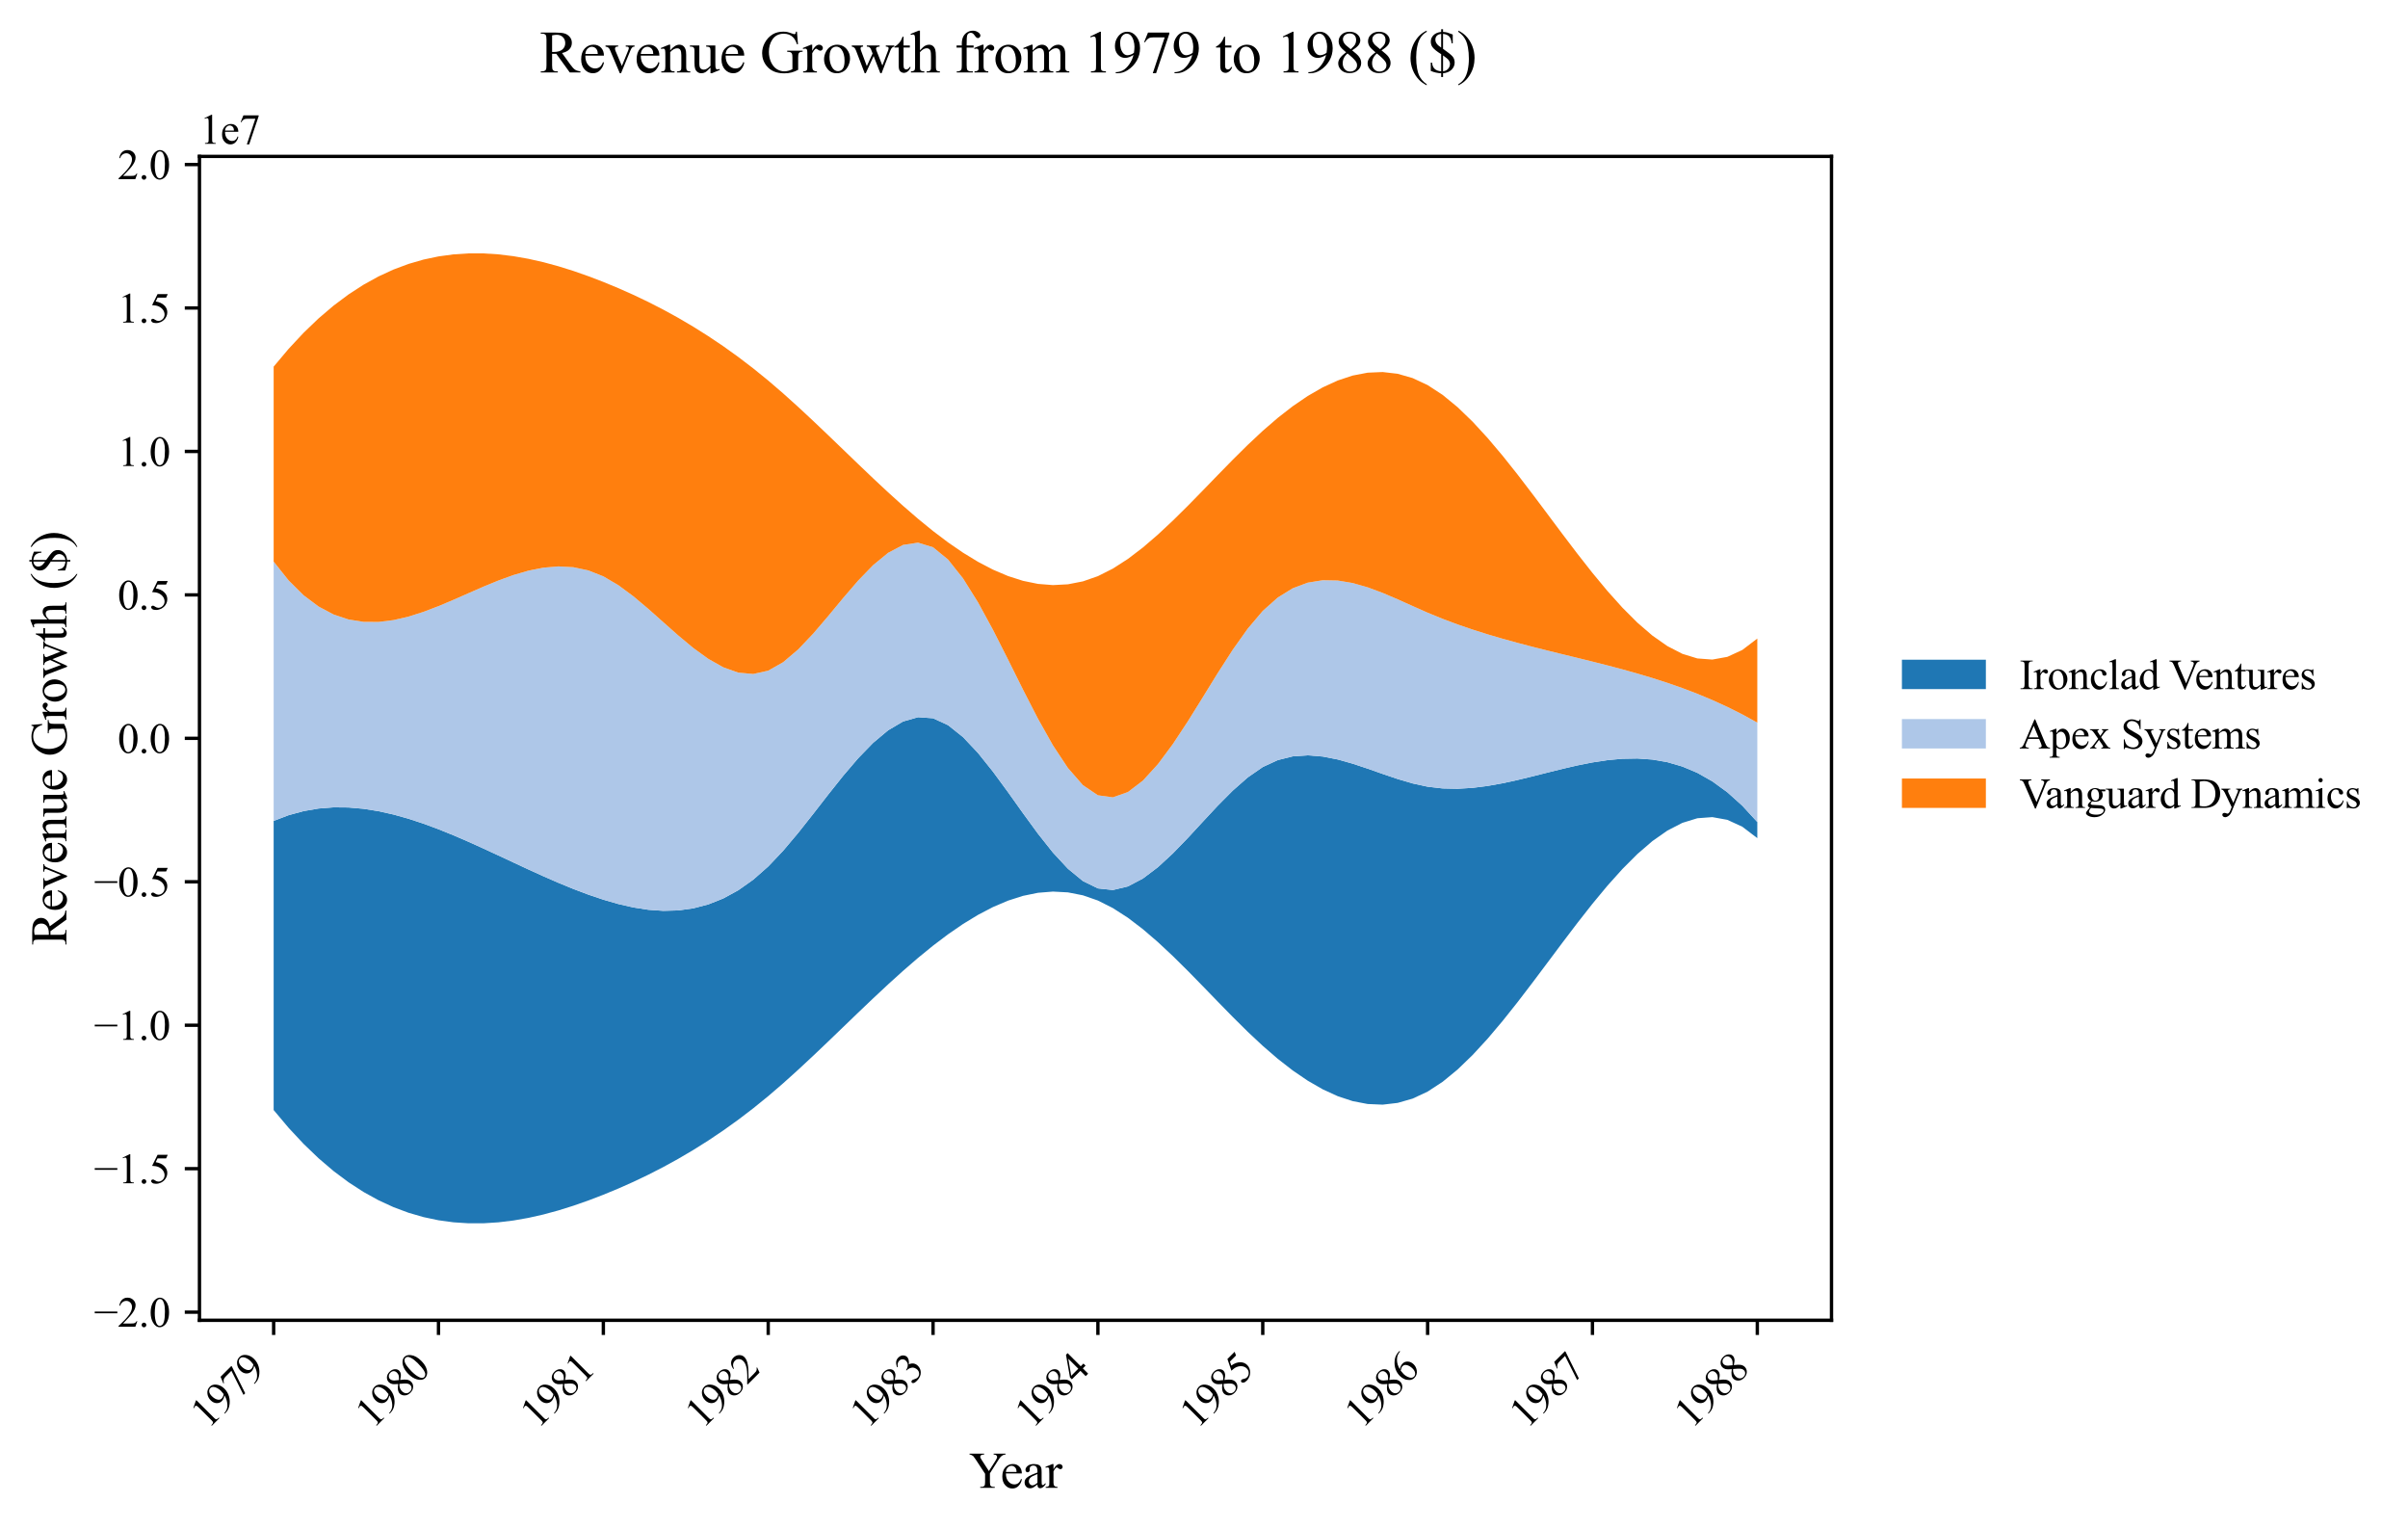 <?xml version="1.0" encoding="utf-8" standalone="no"?>
<!DOCTYPE svg PUBLIC "-//W3C//DTD SVG 1.1//EN"
  "http://www.w3.org/Graphics/SVG/1.1/DTD/svg11.dtd">
<svg xmlns:xlink="http://www.w3.org/1999/xlink" width="573.661pt" height="364.113pt" viewBox="0 0 573.661 364.113" xmlns="http://www.w3.org/2000/svg" version="1.1">
 <defs>
  <style type="text/css">*{stroke-linejoin: round; stroke-linecap: butt}</style>
 </defs>
 <g id="figure_1">
  <g id="patch_1">
   <path d="M 0 364.113 
L 573.661 364.113 
L 573.661 0 
L 0 0 
z
" style="fill: #ffffff"/>
  </g>
  <g id="axes_1">
   <g id="patch_2">
    <path d="M 47.52 314.449 
L 436.32 314.449 
L 436.32 37.249 
L 47.52 37.249 
z
" style="fill: #ffffff"/>
   </g>
   <g id="PolyCollection_1">
    <path d="M 65.192 195.513 
L 65.192 264.378 
L 68.763 268.621 
L 72.333 272.447 
L 75.903 275.873 
L 79.473 278.913 
L 83.044 281.582 
L 86.614 283.894 
L 90.184 285.865 
L 93.754 287.509 
L 97.325 288.841 
L 100.895 289.876 
L 104.465 290.63 
L 108.035 291.116 
L 111.606 291.349 
L 115.176 291.346 
L 118.746 291.119 
L 122.316 290.685 
L 125.887 290.058 
L 129.457 289.253 
L 133.027 288.284 
L 136.597 287.167 
L 140.168 285.917 
L 143.738 284.548 
L 147.308 283.072 
L 150.878 281.485 
L 154.449 279.78 
L 158.019 277.951 
L 161.589 275.989 
L 165.159 273.89 
L 168.73 271.644 
L 172.3 269.246 
L 175.87 266.689 
L 179.44 263.965 
L 183.011 261.068 
L 186.581 257.997 
L 190.151 254.781 
L 193.721 251.457 
L 197.292 248.059 
L 200.862 244.624 
L 204.432 241.186 
L 208.002 237.783 
L 211.573 234.449 
L 215.143 231.22 
L 218.713 228.132 
L 222.283 225.221 
L 225.854 222.521 
L 229.424 220.067 
L 232.994 217.892 
L 236.564 216.028 
L 240.135 214.508 
L 243.705 213.366 
L 247.275 212.635 
L 250.845 212.347 
L 254.416 212.537 
L 257.986 213.236 
L 261.556 214.478 
L 265.126 216.277 
L 268.697 218.576 
L 272.267 221.298 
L 275.837 224.365 
L 279.407 227.702 
L 282.978 231.232 
L 286.548 234.878 
L 290.118 238.563 
L 293.688 242.211 
L 297.259 245.745 
L 300.829 249.088 
L 304.399 252.171 
L 307.969 254.949 
L 311.54 257.383 
L 315.11 259.438 
L 318.68 261.074 
L 322.25 262.253 
L 325.821 262.939 
L 329.391 263.093 
L 332.961 262.677 
L 336.531 261.654 
L 340.102 259.986 
L 343.672 257.655 
L 347.242 254.724 
L 350.812 251.279 
L 354.382 247.403 
L 357.953 243.179 
L 361.523 238.692 
L 365.093 234.026 
L 368.663 229.265 
L 372.234 224.492 
L 375.804 219.792 
L 379.374 215.248 
L 382.944 210.945 
L 386.515 206.967 
L 390.085 203.397 
L 393.655 200.32 
L 397.225 197.818 
L 400.796 195.978 
L 404.366 194.881 
L 407.936 194.613 
L 411.506 195.257 
L 415.077 196.898 
L 418.647 199.618 
L 418.647 195.783 
L 418.647 195.783 
L 415.077 191.901 
L 411.506 188.689 
L 407.936 186.096 
L 404.366 184.071 
L 400.796 182.565 
L 397.225 181.527 
L 393.655 180.906 
L 390.085 180.651 
L 386.515 180.714 
L 382.944 181.042 
L 379.374 181.586 
L 375.804 182.295 
L 372.234 183.119 
L 368.663 184.006 
L 365.093 184.908 
L 361.523 185.773 
L 357.953 186.551 
L 354.382 187.191 
L 350.812 187.643 
L 347.242 187.856 
L 343.672 187.781 
L 340.102 187.366 
L 336.531 186.589 
L 332.961 185.537 
L 329.391 184.326 
L 325.821 183.069 
L 322.25 181.883 
L 318.68 180.882 
L 315.11 180.182 
L 311.54 179.897 
L 307.969 180.142 
L 304.399 181.033 
L 300.829 182.684 
L 297.259 185.156 
L 293.688 188.293 
L 290.118 191.883 
L 286.548 195.715 
L 282.978 199.578 
L 279.407 203.261 
L 275.837 206.553 
L 272.267 209.243 
L 268.697 211.12 
L 265.126 211.973 
L 261.556 211.59 
L 257.986 209.84 
L 254.416 206.908 
L 250.845 203.06 
L 247.275 198.56 
L 243.705 193.674 
L 240.135 188.665 
L 236.564 183.8 
L 232.994 179.342 
L 229.424 175.558 
L 225.854 172.711 
L 222.283 171.067 
L 218.713 170.814 
L 215.143 171.835 
L 211.573 173.936 
L 208.002 176.924 
L 204.432 180.604 
L 200.862 184.783 
L 197.292 189.266 
L 193.721 193.861 
L 190.151 198.373 
L 186.581 202.609 
L 183.011 206.375 
L 179.44 209.516 
L 175.87 212.038 
L 172.3 213.986 
L 168.73 215.404 
L 165.159 216.338 
L 161.589 216.832 
L 158.019 216.931 
L 154.449 216.681 
L 150.878 216.125 
L 147.308 215.309 
L 143.738 214.277 
L 140.168 213.072 
L 136.597 211.723 
L 133.027 210.257 
L 129.457 208.7 
L 125.887 207.079 
L 122.316 205.42 
L 118.746 203.751 
L 115.176 202.097 
L 111.606 200.486 
L 108.035 198.944 
L 104.465 197.498 
L 100.895 196.174 
L 97.325 194.998 
L 93.754 193.999 
L 90.184 193.201 
L 86.614 192.632 
L 83.044 192.319 
L 79.473 192.287 
L 75.903 192.564 
L 72.333 193.177 
L 68.763 194.151 
L 65.192 195.513 
z
" clip-path="url(#p11f3ca6b39)" style="fill: #1f77b4"/>
   </g>
   <g id="PolyCollection_2">
    <path d="M 65.192 133.749 
L 65.192 195.513 
L 68.763 194.151 
L 72.333 193.177 
L 75.903 192.564 
L 79.473 192.287 
L 83.044 192.319 
L 86.614 192.632 
L 90.184 193.201 
L 93.754 193.999 
L 97.325 194.998 
L 100.895 196.174 
L 104.465 197.498 
L 108.035 198.944 
L 111.606 200.486 
L 115.176 202.097 
L 118.746 203.751 
L 122.316 205.42 
L 125.887 207.079 
L 129.457 208.7 
L 133.027 210.257 
L 136.597 211.723 
L 140.168 213.072 
L 143.738 214.277 
L 147.308 215.309 
L 150.878 216.125 
L 154.449 216.681 
L 158.019 216.931 
L 161.589 216.832 
L 165.159 216.338 
L 168.73 215.404 
L 172.3 213.986 
L 175.87 212.038 
L 179.44 209.516 
L 183.011 206.375 
L 186.581 202.609 
L 190.151 198.373 
L 193.721 193.861 
L 197.292 189.266 
L 200.862 184.783 
L 204.432 180.604 
L 208.002 176.924 
L 211.573 173.936 
L 215.143 171.835 
L 218.713 170.814 
L 222.283 171.067 
L 225.854 172.711 
L 229.424 175.558 
L 232.994 179.342 
L 236.564 183.8 
L 240.135 188.665 
L 243.705 193.674 
L 247.275 198.56 
L 250.845 203.06 
L 254.416 206.908 
L 257.986 209.84 
L 261.556 211.59 
L 265.126 211.973 
L 268.697 211.12 
L 272.267 209.243 
L 275.837 206.553 
L 279.407 203.261 
L 282.978 199.578 
L 286.548 195.715 
L 290.118 191.883 
L 293.688 188.293 
L 297.259 185.156 
L 300.829 182.684 
L 304.399 181.033 
L 307.969 180.142 
L 311.54 179.897 
L 315.11 180.182 
L 318.68 180.882 
L 322.25 181.883 
L 325.821 183.069 
L 329.391 184.326 
L 332.961 185.537 
L 336.531 186.589 
L 340.102 187.366 
L 343.672 187.781 
L 347.242 187.856 
L 350.812 187.643 
L 354.382 187.191 
L 357.953 186.551 
L 361.523 185.773 
L 365.093 184.908 
L 368.663 184.006 
L 372.234 183.119 
L 375.804 182.295 
L 379.374 181.586 
L 382.944 181.042 
L 386.515 180.714 
L 390.085 180.651 
L 393.655 180.906 
L 397.225 181.527 
L 400.796 182.565 
L 404.366 184.071 
L 407.936 186.096 
L 411.506 188.689 
L 415.077 191.901 
L 418.647 195.783 
L 418.647 172.106 
L 418.647 172.106 
L 415.077 170.144 
L 411.506 168.355 
L 407.936 166.723 
L 404.366 165.235 
L 400.796 163.875 
L 397.225 162.627 
L 393.655 161.478 
L 390.085 160.413 
L 386.515 159.416 
L 382.944 158.472 
L 379.374 157.568 
L 375.804 156.687 
L 372.234 155.815 
L 368.663 154.937 
L 365.093 154.038 
L 361.523 153.104 
L 357.953 152.119 
L 354.382 151.069 
L 350.812 149.938 
L 347.242 148.712 
L 343.672 147.376 
L 340.102 145.915 
L 336.531 144.335 
L 332.961 142.727 
L 329.391 141.204 
L 325.821 139.877 
L 322.25 138.858 
L 318.68 138.26 
L 315.11 138.194 
L 311.54 138.772 
L 307.969 140.108 
L 304.399 142.312 
L 300.829 145.496 
L 297.259 149.708 
L 293.688 154.728 
L 290.118 160.272 
L 286.548 166.057 
L 282.978 171.798 
L 279.407 177.211 
L 275.837 182.011 
L 272.267 185.916 
L 268.697 188.64 
L 265.126 189.9 
L 261.556 189.411 
L 257.986 186.996 
L 254.416 182.909 
L 250.845 177.51 
L 247.275 171.16 
L 243.705 164.218 
L 240.135 157.046 
L 236.564 150.003 
L 232.994 143.451 
L 229.424 137.749 
L 225.854 133.258 
L 222.283 130.339 
L 218.713 129.242 
L 215.143 129.783 
L 211.573 131.667 
L 208.002 134.598 
L 204.432 138.284 
L 200.862 142.428 
L 197.292 146.737 
L 193.721 150.916 
L 190.151 154.671 
L 186.581 157.706 
L 183.011 159.728 
L 179.44 160.521 
L 175.87 160.191 
L 172.3 158.924 
L 168.73 156.904 
L 165.159 154.317 
L 161.589 151.348 
L 158.019 148.183 
L 154.449 145.007 
L 150.878 142.005 
L 147.308 139.362 
L 143.738 137.264 
L 140.168 135.852 
L 136.597 135.091 
L 133.027 134.9 
L 129.457 135.201 
L 125.887 135.912 
L 122.316 136.956 
L 118.746 138.251 
L 115.176 139.719 
L 111.606 141.279 
L 108.035 142.853 
L 104.465 144.36 
L 100.895 145.72 
L 97.325 146.855 
L 93.754 147.684 
L 90.184 148.127 
L 86.614 148.106 
L 83.044 147.54 
L 79.473 146.349 
L 75.903 144.454 
L 72.333 141.776 
L 68.763 138.234 
L 65.192 133.749 
z
" clip-path="url(#p11f3ca6b39)" style="fill: #aec7e8"/>
   </g>
   <g id="PolyCollection_3">
    <path d="M 65.192 87.321 
L 65.192 133.749 
L 68.763 138.234 
L 72.333 141.776 
L 75.903 144.454 
L 79.473 146.349 
L 83.044 147.54 
L 86.614 148.106 
L 90.184 148.127 
L 93.754 147.684 
L 97.325 146.855 
L 100.895 145.72 
L 104.465 144.36 
L 108.035 142.853 
L 111.606 141.279 
L 115.176 139.719 
L 118.746 138.251 
L 122.316 136.956 
L 125.887 135.912 
L 129.457 135.201 
L 133.027 134.9 
L 136.597 135.091 
L 140.168 135.852 
L 143.738 137.264 
L 147.308 139.362 
L 150.878 142.005 
L 154.449 145.007 
L 158.019 148.183 
L 161.589 151.348 
L 165.159 154.317 
L 168.73 156.904 
L 172.3 158.924 
L 175.87 160.191 
L 179.44 160.521 
L 183.011 159.728 
L 186.581 157.706 
L 190.151 154.671 
L 193.721 150.916 
L 197.292 146.737 
L 200.862 142.428 
L 204.432 138.284 
L 208.002 134.598 
L 211.573 131.667 
L 215.143 129.783 
L 218.713 129.242 
L 222.283 130.339 
L 225.854 133.258 
L 229.424 137.749 
L 232.994 143.451 
L 236.564 150.003 
L 240.135 157.046 
L 243.705 164.218 
L 247.275 171.16 
L 250.845 177.51 
L 254.416 182.909 
L 257.986 186.996 
L 261.556 189.411 
L 265.126 189.9 
L 268.697 188.64 
L 272.267 185.916 
L 275.837 182.011 
L 279.407 177.211 
L 282.978 171.798 
L 286.548 166.057 
L 290.118 160.272 
L 293.688 154.728 
L 297.259 149.708 
L 300.829 145.496 
L 304.399 142.312 
L 307.969 140.108 
L 311.54 138.772 
L 315.11 138.194 
L 318.68 138.26 
L 322.25 138.858 
L 325.821 139.877 
L 329.391 141.204 
L 332.961 142.727 
L 336.531 144.335 
L 340.102 145.915 
L 343.672 147.376 
L 347.242 148.712 
L 350.812 149.938 
L 354.382 151.069 
L 357.953 152.119 
L 361.523 153.104 
L 365.093 154.038 
L 368.663 154.937 
L 372.234 155.815 
L 375.804 156.687 
L 379.374 157.568 
L 382.944 158.472 
L 386.515 159.416 
L 390.085 160.413 
L 393.655 161.478 
L 397.225 162.627 
L 400.796 163.875 
L 404.366 165.235 
L 407.936 166.723 
L 411.506 168.355 
L 415.077 170.144 
L 418.647 172.106 
L 418.647 152.081 
L 418.647 152.081 
L 415.077 154.801 
L 411.506 156.442 
L 407.936 157.086 
L 404.366 156.818 
L 400.796 155.721 
L 397.225 153.88 
L 393.655 151.379 
L 390.085 148.302 
L 386.515 144.732 
L 382.944 140.753 
L 379.374 136.45 
L 375.804 131.907 
L 372.234 127.207 
L 368.663 122.434 
L 365.093 117.673 
L 361.523 113.006 
L 357.953 108.52 
L 354.382 104.296 
L 350.812 100.42 
L 347.242 96.974 
L 343.672 94.044 
L 340.102 91.713 
L 336.531 90.045 
L 332.961 89.021 
L 329.391 88.606 
L 325.821 88.76 
L 322.25 89.445 
L 318.68 90.625 
L 315.11 92.261 
L 311.54 94.315 
L 307.969 96.75 
L 304.399 99.528 
L 300.829 102.611 
L 297.259 105.954 
L 293.688 109.488 
L 290.118 113.136 
L 286.548 116.821 
L 282.978 120.467 
L 279.407 123.997 
L 275.837 127.333 
L 272.267 130.401 
L 268.697 133.123 
L 265.126 135.422 
L 261.556 137.221 
L 257.986 138.463 
L 254.416 139.162 
L 250.845 139.351 
L 247.275 139.064 
L 243.705 138.333 
L 240.135 137.191 
L 236.564 135.671 
L 232.994 133.807 
L 229.424 131.631 
L 225.854 129.177 
L 222.283 126.478 
L 218.713 123.567 
L 215.143 120.479 
L 211.573 117.25 
L 208.002 113.916 
L 204.432 110.512 
L 200.862 107.075 
L 197.292 103.64 
L 193.721 100.242 
L 190.151 96.917 
L 186.581 93.702 
L 183.011 90.631 
L 179.44 87.734 
L 175.87 85.01 
L 172.3 82.452 
L 168.73 80.054 
L 165.159 77.809 
L 161.589 75.709 
L 158.019 73.748 
L 154.449 71.919 
L 150.878 70.214 
L 147.308 68.627 
L 143.738 67.15 
L 140.168 65.782 
L 136.597 64.531 
L 133.027 63.415 
L 129.457 62.446 
L 125.887 61.641 
L 122.316 61.014 
L 118.746 60.58 
L 115.176 60.353 
L 111.606 60.349 
L 108.035 60.583 
L 104.465 61.069 
L 100.895 61.822 
L 97.325 62.858 
L 93.754 64.19 
L 90.184 65.834 
L 86.614 67.805 
L 83.044 70.117 
L 79.473 72.786 
L 75.903 75.825 
L 72.333 79.251 
L 68.763 83.078 
L 65.192 87.321 
z
" clip-path="url(#p11f3ca6b39)" style="fill: #ff7f0e"/>
   </g>
   <g id="matplotlib.axis_1">
    <g id="xtick_1">
     <g id="line2d_1">
      <defs>
       <path id="ma198223fc6" d="M 0 0 
L 0 3.5 
" style="stroke: #000000; stroke-width: 0.8"/>
      </defs>
      <g>
       <use xlink:href="#ma198223fc6" x="65.192" y="314.449" style="stroke: #000000; stroke-width: 0.8"/>
      </g>
     </g>
     <g id="text_1">
      <!-- 1979 -->
      <g transform="translate(49.538 340.501) rotate(-45) scale(0.1 -0.1)">
       <defs>
        <path id="TimesNewRomanPSMT-31" d="M 750 3822 
L 1781 4325 
L 1884 4325 
L 1884 747 
Q 1884 391 1914 303 
Q 1944 216 2037 169 
Q 2131 122 2419 116 
L 2419 0 
L 825 0 
L 825 116 
Q 1125 122 1212 167 
Q 1300 213 1334 289 
Q 1369 366 1369 747 
L 1369 3034 
Q 1369 3497 1338 3628 
Q 1316 3728 1258 3775 
Q 1200 3822 1119 3822 
Q 1003 3822 797 3725 
L 750 3822 
z
" transform="scale(0.016)"/>
        <path id="TimesNewRomanPSMT-39" d="M 338 -88 
L 338 28 
Q 744 34 1094 217 
Q 1444 400 1770 856 
Q 2097 1313 2225 1859 
Q 1734 1544 1338 1544 
Q 891 1544 572 1889 
Q 253 2234 253 2806 
Q 253 3363 572 3797 
Q 956 4325 1575 4325 
Q 2097 4325 2469 3894 
Q 2925 3359 2925 2575 
Q 2925 1869 2578 1258 
Q 2231 647 1613 244 
Q 1109 -88 516 -88 
L 338 -88 
z
M 2275 2091 
Q 2331 2497 2331 2741 
Q 2331 3044 2228 3395 
Q 2125 3747 1936 3934 
Q 1747 4122 1506 4122 
Q 1228 4122 1018 3872 
Q 809 3622 809 3128 
Q 809 2469 1088 2097 
Q 1291 1828 1588 1828 
Q 1731 1828 1928 1897 
Q 2125 1966 2275 2091 
z
" transform="scale(0.016)"/>
        <path id="TimesNewRomanPSMT-37" d="M 644 4238 
L 2916 4238 
L 2916 4119 
L 1503 -88 
L 1153 -88 
L 2419 3728 
L 1253 3728 
Q 900 3728 750 3644 
Q 488 3500 328 3200 
L 238 3234 
L 644 4238 
z
" transform="scale(0.016)"/>
       </defs>
       <use xlink:href="#TimesNewRomanPSMT-31"/>
       <use xlink:href="#TimesNewRomanPSMT-39" x="50"/>
       <use xlink:href="#TimesNewRomanPSMT-37" x="100"/>
       <use xlink:href="#TimesNewRomanPSMT-39" x="150"/>
      </g>
     </g>
    </g>
    <g id="xtick_2">
     <g id="line2d_2">
      <g>
       <use xlink:href="#ma198223fc6" x="104.465" y="314.449" style="stroke: #000000; stroke-width: 0.8"/>
      </g>
     </g>
     <g id="text_2">
      <!-- 1980 -->
      <g transform="translate(88.81 340.501) rotate(-45) scale(0.1 -0.1)">
       <defs>
        <path id="TimesNewRomanPSMT-38" d="M 1228 2134 
Q 725 2547 579 2797 
Q 434 3047 434 3316 
Q 434 3728 753 4026 
Q 1072 4325 1600 4325 
Q 2113 4325 2425 4047 
Q 2738 3769 2738 3413 
Q 2738 3175 2569 2928 
Q 2400 2681 1866 2347 
Q 2416 1922 2594 1678 
Q 2831 1359 2831 1006 
Q 2831 559 2490 242 
Q 2150 -75 1597 -75 
Q 994 -75 656 303 
Q 388 606 388 966 
Q 388 1247 577 1523 
Q 766 1800 1228 2134 
z
M 1719 2469 
Q 2094 2806 2194 3001 
Q 2294 3197 2294 3444 
Q 2294 3772 2109 3958 
Q 1925 4144 1606 4144 
Q 1288 4144 1088 3959 
Q 888 3775 888 3528 
Q 888 3366 970 3203 
Q 1053 3041 1206 2894 
L 1719 2469 
z
M 1375 2016 
Q 1116 1797 991 1539 
Q 866 1281 866 981 
Q 866 578 1086 336 
Q 1306 94 1647 94 
Q 1984 94 2187 284 
Q 2391 475 2391 747 
Q 2391 972 2272 1150 
Q 2050 1481 1375 2016 
z
" transform="scale(0.016)"/>
        <path id="TimesNewRomanPSMT-30" d="M 231 2094 
Q 231 2819 450 3342 
Q 669 3866 1031 4122 
Q 1313 4325 1613 4325 
Q 2100 4325 2488 3828 
Q 2972 3213 2972 2159 
Q 2972 1422 2759 906 
Q 2547 391 2217 158 
Q 1888 -75 1581 -75 
Q 975 -75 572 641 
Q 231 1244 231 2094 
z
M 844 2016 
Q 844 1141 1059 588 
Q 1238 122 1591 122 
Q 1759 122 1940 273 
Q 2122 425 2216 781 
Q 2359 1319 2359 2297 
Q 2359 3022 2209 3506 
Q 2097 3866 1919 4016 
Q 1791 4119 1609 4119 
Q 1397 4119 1231 3928 
Q 1006 3669 925 3112 
Q 844 2556 844 2016 
z
" transform="scale(0.016)"/>
       </defs>
       <use xlink:href="#TimesNewRomanPSMT-31"/>
       <use xlink:href="#TimesNewRomanPSMT-39" x="50"/>
       <use xlink:href="#TimesNewRomanPSMT-38" x="100"/>
       <use xlink:href="#TimesNewRomanPSMT-30" x="150"/>
      </g>
     </g>
    </g>
    <g id="xtick_3">
     <g id="line2d_3">
      <g>
       <use xlink:href="#ma198223fc6" x="143.738" y="314.449" style="stroke: #000000; stroke-width: 0.8"/>
      </g>
     </g>
     <g id="text_3">
      <!-- 1981 -->
      <g transform="translate(128.083 340.501) rotate(-45) scale(0.1 -0.1)">
       <use xlink:href="#TimesNewRomanPSMT-31"/>
       <use xlink:href="#TimesNewRomanPSMT-39" x="50"/>
       <use xlink:href="#TimesNewRomanPSMT-38" x="100"/>
       <use xlink:href="#TimesNewRomanPSMT-31" x="150"/>
      </g>
     </g>
    </g>
    <g id="xtick_4">
     <g id="line2d_4">
      <g>
       <use xlink:href="#ma198223fc6" x="183.011" y="314.449" style="stroke: #000000; stroke-width: 0.8"/>
      </g>
     </g>
     <g id="text_4">
      <!-- 1982 -->
      <g transform="translate(167.356 340.501) rotate(-45) scale(0.1 -0.1)">
       <defs>
        <path id="TimesNewRomanPSMT-32" d="M 2934 816 
L 2638 0 
L 138 0 
L 138 116 
Q 1241 1122 1691 1759 
Q 2141 2397 2141 2925 
Q 2141 3328 1894 3587 
Q 1647 3847 1303 3847 
Q 991 3847 742 3664 
Q 494 3481 375 3128 
L 259 3128 
Q 338 3706 661 4015 
Q 984 4325 1469 4325 
Q 1984 4325 2329 3994 
Q 2675 3663 2675 3213 
Q 2675 2891 2525 2569 
Q 2294 2063 1775 1497 
Q 997 647 803 472 
L 1909 472 
Q 2247 472 2383 497 
Q 2519 522 2628 598 
Q 2738 675 2819 816 
L 2934 816 
z
" transform="scale(0.016)"/>
       </defs>
       <use xlink:href="#TimesNewRomanPSMT-31"/>
       <use xlink:href="#TimesNewRomanPSMT-39" x="50"/>
       <use xlink:href="#TimesNewRomanPSMT-38" x="100"/>
       <use xlink:href="#TimesNewRomanPSMT-32" x="150"/>
      </g>
     </g>
    </g>
    <g id="xtick_5">
     <g id="line2d_5">
      <g>
       <use xlink:href="#ma198223fc6" x="222.283" y="314.449" style="stroke: #000000; stroke-width: 0.8"/>
      </g>
     </g>
     <g id="text_5">
      <!-- 1983 -->
      <g transform="translate(206.629 340.501) rotate(-45) scale(0.1 -0.1)">
       <defs>
        <path id="TimesNewRomanPSMT-33" d="M 325 3431 
Q 506 3859 782 4092 
Q 1059 4325 1472 4325 
Q 1981 4325 2253 3994 
Q 2459 3747 2459 3466 
Q 2459 3003 1878 2509 
Q 2269 2356 2469 2072 
Q 2669 1788 2669 1403 
Q 2669 853 2319 450 
Q 1863 -75 997 -75 
Q 569 -75 414 31 
Q 259 138 259 259 
Q 259 350 332 419 
Q 406 488 509 488 
Q 588 488 669 463 
Q 722 447 909 348 
Q 1097 250 1169 231 
Q 1284 197 1416 197 
Q 1734 197 1970 444 
Q 2206 691 2206 1028 
Q 2206 1275 2097 1509 
Q 2016 1684 1919 1775 
Q 1784 1900 1550 2001 
Q 1316 2103 1072 2103 
L 972 2103 
L 972 2197 
Q 1219 2228 1467 2375 
Q 1716 2522 1828 2728 
Q 1941 2934 1941 3181 
Q 1941 3503 1739 3701 
Q 1538 3900 1238 3900 
Q 753 3900 428 3381 
L 325 3431 
z
" transform="scale(0.016)"/>
       </defs>
       <use xlink:href="#TimesNewRomanPSMT-31"/>
       <use xlink:href="#TimesNewRomanPSMT-39" x="50"/>
       <use xlink:href="#TimesNewRomanPSMT-38" x="100"/>
       <use xlink:href="#TimesNewRomanPSMT-33" x="150"/>
      </g>
     </g>
    </g>
    <g id="xtick_6">
     <g id="line2d_6">
      <g>
       <use xlink:href="#ma198223fc6" x="261.556" y="314.449" style="stroke: #000000; stroke-width: 0.8"/>
      </g>
     </g>
     <g id="text_6">
      <!-- 1984 -->
      <g transform="translate(245.901 340.501) rotate(-45) scale(0.1 -0.1)">
       <defs>
        <path id="TimesNewRomanPSMT-34" d="M 2978 1563 
L 2978 1119 
L 2409 1119 
L 2409 0 
L 1894 0 
L 1894 1119 
L 100 1119 
L 100 1519 
L 2066 4325 
L 2409 4325 
L 2409 1563 
L 2978 1563 
z
M 1894 1563 
L 1894 3666 
L 406 1563 
L 1894 1563 
z
" transform="scale(0.016)"/>
       </defs>
       <use xlink:href="#TimesNewRomanPSMT-31"/>
       <use xlink:href="#TimesNewRomanPSMT-39" x="50"/>
       <use xlink:href="#TimesNewRomanPSMT-38" x="100"/>
       <use xlink:href="#TimesNewRomanPSMT-34" x="150"/>
      </g>
     </g>
    </g>
    <g id="xtick_7">
     <g id="line2d_7">
      <g>
       <use xlink:href="#ma198223fc6" x="300.829" y="314.449" style="stroke: #000000; stroke-width: 0.8"/>
      </g>
     </g>
     <g id="text_7">
      <!-- 1985 -->
      <g transform="translate(285.174 340.501) rotate(-45) scale(0.1 -0.1)">
       <defs>
        <path id="TimesNewRomanPSMT-35" d="M 2778 4238 
L 2534 3706 
L 1259 3706 
L 981 3138 
Q 1809 3016 2294 2522 
Q 2709 2097 2709 1522 
Q 2709 1188 2573 903 
Q 2438 619 2231 419 
Q 2025 219 1772 97 
Q 1413 -75 1034 -75 
Q 653 -75 479 54 
Q 306 184 306 341 
Q 306 428 378 495 
Q 450 563 559 563 
Q 641 563 702 538 
Q 763 513 909 409 
Q 1144 247 1384 247 
Q 1750 247 2026 523 
Q 2303 800 2303 1197 
Q 2303 1581 2056 1914 
Q 1809 2247 1375 2428 
Q 1034 2569 447 2591 
L 1259 4238 
L 2778 4238 
z
" transform="scale(0.016)"/>
       </defs>
       <use xlink:href="#TimesNewRomanPSMT-31"/>
       <use xlink:href="#TimesNewRomanPSMT-39" x="50"/>
       <use xlink:href="#TimesNewRomanPSMT-38" x="100"/>
       <use xlink:href="#TimesNewRomanPSMT-35" x="150"/>
      </g>
     </g>
    </g>
    <g id="xtick_8">
     <g id="line2d_8">
      <g>
       <use xlink:href="#ma198223fc6" x="340.102" y="314.449" style="stroke: #000000; stroke-width: 0.8"/>
      </g>
     </g>
     <g id="text_8">
      <!-- 1986 -->
      <g transform="translate(324.447 340.501) rotate(-45) scale(0.1 -0.1)">
       <defs>
        <path id="TimesNewRomanPSMT-36" d="M 2869 4325 
L 2869 4209 
Q 2456 4169 2195 4045 
Q 1934 3922 1679 3669 
Q 1425 3416 1258 3105 
Q 1091 2794 978 2366 
Q 1428 2675 1881 2675 
Q 2316 2675 2634 2325 
Q 2953 1975 2953 1425 
Q 2953 894 2631 456 
Q 2244 -75 1606 -75 
Q 1172 -75 869 213 
Q 275 772 275 1663 
Q 275 2231 503 2743 
Q 731 3256 1154 3653 
Q 1578 4050 1965 4187 
Q 2353 4325 2688 4325 
L 2869 4325 
z
M 925 2138 
Q 869 1716 869 1456 
Q 869 1156 980 804 
Q 1091 453 1309 247 
Q 1469 100 1697 100 
Q 1969 100 2183 356 
Q 2397 613 2397 1088 
Q 2397 1622 2184 2012 
Q 1972 2403 1581 2403 
Q 1463 2403 1327 2353 
Q 1191 2303 925 2138 
z
" transform="scale(0.016)"/>
       </defs>
       <use xlink:href="#TimesNewRomanPSMT-31"/>
       <use xlink:href="#TimesNewRomanPSMT-39" x="50"/>
       <use xlink:href="#TimesNewRomanPSMT-38" x="100"/>
       <use xlink:href="#TimesNewRomanPSMT-36" x="150"/>
      </g>
     </g>
    </g>
    <g id="xtick_9">
     <g id="line2d_9">
      <g>
       <use xlink:href="#ma198223fc6" x="379.374" y="314.449" style="stroke: #000000; stroke-width: 0.8"/>
      </g>
     </g>
     <g id="text_9">
      <!-- 1987 -->
      <g transform="translate(363.72 340.501) rotate(-45) scale(0.1 -0.1)">
       <use xlink:href="#TimesNewRomanPSMT-31"/>
       <use xlink:href="#TimesNewRomanPSMT-39" x="50"/>
       <use xlink:href="#TimesNewRomanPSMT-38" x="100"/>
       <use xlink:href="#TimesNewRomanPSMT-37" x="150"/>
      </g>
     </g>
    </g>
    <g id="xtick_10">
     <g id="line2d_10">
      <g>
       <use xlink:href="#ma198223fc6" x="418.647" y="314.449" style="stroke: #000000; stroke-width: 0.8"/>
      </g>
     </g>
     <g id="text_10">
      <!-- 1988 -->
      <g transform="translate(402.992 340.501) rotate(-45) scale(0.1 -0.1)">
       <use xlink:href="#TimesNewRomanPSMT-31"/>
       <use xlink:href="#TimesNewRomanPSMT-39" x="50"/>
       <use xlink:href="#TimesNewRomanPSMT-38" x="100"/>
       <use xlink:href="#TimesNewRomanPSMT-38" x="150"/>
      </g>
     </g>
    </g>
    <g id="text_11">
     <!-- Year -->
     <g transform="translate(230.862 354.347) scale(0.12 -0.12)">
      <defs>
       <path id="TimesNewRomanPSMT-59" d="M 3050 4238 
L 4528 4238 
L 4528 4122 
L 4447 4122 
Q 4366 4122 4209 4050 
Q 4053 3978 3925 3843 
Q 3797 3709 3609 3406 
L 2588 1797 
L 2588 734 
Q 2588 344 2675 247 
Q 2794 116 3050 116 
L 3188 116 
L 3188 0 
L 1388 0 
L 1388 116 
L 1538 116 
Q 1806 116 1919 278 
Q 1988 378 1988 734 
L 1988 1738 
L 825 3513 
Q 619 3825 545 3903 
Q 472 3981 241 4091 
Q 178 4122 59 4122 
L 59 4238 
L 1872 4238 
L 1872 4122 
L 1778 4122 
Q 1631 4122 1507 4053 
Q 1384 3984 1384 3847 
Q 1384 3734 1575 3441 
L 2459 2075 
L 3291 3381 
Q 3478 3675 3478 3819 
Q 3478 3906 3433 3975 
Q 3388 4044 3303 4083 
Q 3219 4122 3050 4122 
L 3050 4238 
z
" transform="scale(0.016)"/>
       <path id="TimesNewRomanPSMT-65" d="M 681 1784 
Q 678 1147 991 784 
Q 1303 422 1725 422 
Q 2006 422 2214 576 
Q 2422 731 2563 1106 
L 2659 1044 
Q 2594 616 2278 264 
Q 1963 -88 1488 -88 
Q 972 -88 605 314 
Q 238 716 238 1394 
Q 238 2128 614 2539 
Q 991 2950 1559 2950 
Q 2041 2950 2350 2633 
Q 2659 2316 2659 1784 
L 681 1784 
z
M 681 1966 
L 2006 1966 
Q 1991 2241 1941 2353 
Q 1863 2528 1708 2628 
Q 1553 2728 1384 2728 
Q 1125 2728 920 2526 
Q 716 2325 681 1966 
z
" transform="scale(0.016)"/>
       <path id="TimesNewRomanPSMT-61" d="M 1822 413 
Q 1381 72 1269 19 
Q 1100 -59 909 -59 
Q 613 -59 420 144 
Q 228 347 228 678 
Q 228 888 322 1041 
Q 450 1253 767 1440 
Q 1084 1628 1822 1897 
L 1822 2009 
Q 1822 2438 1686 2597 
Q 1550 2756 1291 2756 
Q 1094 2756 978 2650 
Q 859 2544 859 2406 
L 866 2225 
Q 866 2081 792 2003 
Q 719 1925 600 1925 
Q 484 1925 411 2006 
Q 338 2088 338 2228 
Q 338 2497 613 2722 
Q 888 2947 1384 2947 
Q 1766 2947 2009 2819 
Q 2194 2722 2281 2516 
Q 2338 2381 2338 1966 
L 2338 994 
Q 2338 584 2353 492 
Q 2369 400 2405 369 
Q 2441 338 2488 338 
Q 2538 338 2575 359 
Q 2641 400 2828 588 
L 2828 413 
Q 2478 -56 2159 -56 
Q 2006 -56 1915 50 
Q 1825 156 1822 413 
z
M 1822 616 
L 1822 1706 
Q 1350 1519 1213 1441 
Q 966 1303 859 1153 
Q 753 1003 753 825 
Q 753 600 887 451 
Q 1022 303 1197 303 
Q 1434 303 1822 616 
z
" transform="scale(0.016)"/>
       <path id="TimesNewRomanPSMT-72" d="M 1038 2947 
L 1038 2303 
Q 1397 2947 1775 2947 
Q 1947 2947 2059 2842 
Q 2172 2738 2172 2600 
Q 2172 2478 2090 2393 
Q 2009 2309 1897 2309 
Q 1788 2309 1652 2417 
Q 1516 2525 1450 2525 
Q 1394 2525 1328 2463 
Q 1188 2334 1038 2041 
L 1038 669 
Q 1038 431 1097 309 
Q 1138 225 1241 169 
Q 1344 113 1538 113 
L 1538 0 
L 72 0 
L 72 113 
Q 291 113 397 181 
Q 475 231 506 341 
Q 522 394 522 644 
L 522 1753 
Q 522 2253 501 2348 
Q 481 2444 426 2487 
Q 372 2531 291 2531 
Q 194 2531 72 2484 
L 41 2597 
L 906 2947 
L 1038 2947 
z
" transform="scale(0.016)"/>
      </defs>
      <use xlink:href="#TimesNewRomanPSMT-59"/>
      <use xlink:href="#TimesNewRomanPSMT-65" x="62.217"/>
      <use xlink:href="#TimesNewRomanPSMT-61" x="106.602"/>
      <use xlink:href="#TimesNewRomanPSMT-72" x="150.986"/>
     </g>
    </g>
   </g>
   <g id="matplotlib.axis_2">
    <g id="ytick_1">
     <g id="line2d_11">
      <defs>
       <path id="mcc3dc29500" d="M 0 0 
L -3.5 0 
" style="stroke: #000000; stroke-width: 0.8"/>
      </defs>
      <g>
       <use xlink:href="#mcc3dc29500" x="47.52" y="312.51" style="stroke: #000000; stroke-width: 0.8"/>
      </g>
     </g>
     <g id="text_12">
      <!-- −2.0 -->
      <g transform="translate(22.381 315.982) scale(0.1 -0.1)">
       <defs>
        <path id="TimesNewRomanPSMT-2212" d="M 3484 2000 
L 116 2000 
L 116 2256 
L 3484 2256 
L 3484 2000 
z
" transform="scale(0.016)"/>
        <path id="TimesNewRomanPSMT-2e" d="M 800 606 
Q 947 606 1047 504 
Q 1147 403 1147 259 
Q 1147 116 1045 14 
Q 944 -88 800 -88 
Q 656 -88 554 14 
Q 453 116 453 259 
Q 453 406 554 506 
Q 656 606 800 606 
z
" transform="scale(0.016)"/>
       </defs>
       <use xlink:href="#TimesNewRomanPSMT-2212"/>
       <use xlink:href="#TimesNewRomanPSMT-32" x="56.396"/>
       <use xlink:href="#TimesNewRomanPSMT-2e" x="106.396"/>
       <use xlink:href="#TimesNewRomanPSMT-30" x="131.396"/>
      </g>
     </g>
    </g>
    <g id="ytick_2">
     <g id="line2d_12">
      <g>
       <use xlink:href="#mcc3dc29500" x="47.52" y="278.345" style="stroke: #000000; stroke-width: 0.8"/>
      </g>
     </g>
     <g id="text_13">
      <!-- −1.5 -->
      <g transform="translate(22.381 281.817) scale(0.1 -0.1)">
       <use xlink:href="#TimesNewRomanPSMT-2212"/>
       <use xlink:href="#TimesNewRomanPSMT-31" x="56.396"/>
       <use xlink:href="#TimesNewRomanPSMT-2e" x="106.396"/>
       <use xlink:href="#TimesNewRomanPSMT-35" x="131.396"/>
      </g>
     </g>
    </g>
    <g id="ytick_3">
     <g id="line2d_13">
      <g>
       <use xlink:href="#mcc3dc29500" x="47.52" y="244.18" style="stroke: #000000; stroke-width: 0.8"/>
      </g>
     </g>
     <g id="text_14">
      <!-- −1.0 -->
      <g transform="translate(22.381 247.652) scale(0.1 -0.1)">
       <use xlink:href="#TimesNewRomanPSMT-2212"/>
       <use xlink:href="#TimesNewRomanPSMT-31" x="56.396"/>
       <use xlink:href="#TimesNewRomanPSMT-2e" x="106.396"/>
       <use xlink:href="#TimesNewRomanPSMT-30" x="131.396"/>
      </g>
     </g>
    </g>
    <g id="ytick_4">
     <g id="line2d_14">
      <g>
       <use xlink:href="#mcc3dc29500" x="47.52" y="210.015" style="stroke: #000000; stroke-width: 0.8"/>
      </g>
     </g>
     <g id="text_15">
      <!-- −0.5 -->
      <g transform="translate(22.381 213.486) scale(0.1 -0.1)">
       <use xlink:href="#TimesNewRomanPSMT-2212"/>
       <use xlink:href="#TimesNewRomanPSMT-30" x="56.396"/>
       <use xlink:href="#TimesNewRomanPSMT-2e" x="106.396"/>
       <use xlink:href="#TimesNewRomanPSMT-35" x="131.396"/>
      </g>
     </g>
    </g>
    <g id="ytick_5">
     <g id="line2d_15">
      <g>
       <use xlink:href="#mcc3dc29500" x="47.52" y="175.849" style="stroke: #000000; stroke-width: 0.8"/>
      </g>
     </g>
     <g id="text_16">
      <!-- 0.0 -->
      <g transform="translate(28.02 179.321) scale(0.1 -0.1)">
       <use xlink:href="#TimesNewRomanPSMT-30"/>
       <use xlink:href="#TimesNewRomanPSMT-2e" x="50"/>
       <use xlink:href="#TimesNewRomanPSMT-30" x="75"/>
      </g>
     </g>
    </g>
    <g id="ytick_6">
     <g id="line2d_16">
      <g>
       <use xlink:href="#mcc3dc29500" x="47.52" y="141.684" style="stroke: #000000; stroke-width: 0.8"/>
      </g>
     </g>
     <g id="text_17">
      <!-- 0.5 -->
      <g transform="translate(28.02 145.156) scale(0.1 -0.1)">
       <use xlink:href="#TimesNewRomanPSMT-30"/>
       <use xlink:href="#TimesNewRomanPSMT-2e" x="50"/>
       <use xlink:href="#TimesNewRomanPSMT-35" x="75"/>
      </g>
     </g>
    </g>
    <g id="ytick_7">
     <g id="line2d_17">
      <g>
       <use xlink:href="#mcc3dc29500" x="47.52" y="107.519" style="stroke: #000000; stroke-width: 0.8"/>
      </g>
     </g>
     <g id="text_18">
      <!-- 1.0 -->
      <g transform="translate(28.02 110.991) scale(0.1 -0.1)">
       <use xlink:href="#TimesNewRomanPSMT-31"/>
       <use xlink:href="#TimesNewRomanPSMT-2e" x="50"/>
       <use xlink:href="#TimesNewRomanPSMT-30" x="75"/>
      </g>
     </g>
    </g>
    <g id="ytick_8">
     <g id="line2d_18">
      <g>
       <use xlink:href="#mcc3dc29500" x="47.52" y="73.354" style="stroke: #000000; stroke-width: 0.8"/>
      </g>
     </g>
     <g id="text_19">
      <!-- 1.5 -->
      <g transform="translate(28.02 76.826) scale(0.1 -0.1)">
       <use xlink:href="#TimesNewRomanPSMT-31"/>
       <use xlink:href="#TimesNewRomanPSMT-2e" x="50"/>
       <use xlink:href="#TimesNewRomanPSMT-35" x="75"/>
      </g>
     </g>
    </g>
    <g id="ytick_9">
     <g id="line2d_19">
      <g>
       <use xlink:href="#mcc3dc29500" x="47.52" y="39.188" style="stroke: #000000; stroke-width: 0.8"/>
      </g>
     </g>
     <g id="text_20">
      <!-- 2.0 -->
      <g transform="translate(28.02 42.66) scale(0.1 -0.1)">
       <use xlink:href="#TimesNewRomanPSMT-32"/>
       <use xlink:href="#TimesNewRomanPSMT-2e" x="50"/>
       <use xlink:href="#TimesNewRomanPSMT-30" x="75"/>
      </g>
     </g>
    </g>
    <g id="text_21">
     <!-- Revenue Growth ($) -->
     <g transform="translate(15.814 225.168) rotate(-90) scale(0.12 -0.12)">
      <defs>
       <path id="TimesNewRomanPSMT-52" d="M 4325 0 
L 3194 0 
L 1759 1981 
Q 1600 1975 1500 1975 
Q 1459 1975 1412 1976 
Q 1366 1978 1316 1981 
L 1316 750 
Q 1316 350 1403 253 
Q 1522 116 1759 116 
L 1925 116 
L 1925 0 
L 109 0 
L 109 116 
L 269 116 
Q 538 116 653 291 
Q 719 388 719 750 
L 719 3488 
Q 719 3888 631 3984 
Q 509 4122 269 4122 
L 109 4122 
L 109 4238 
L 1653 4238 
Q 2328 4238 2648 4139 
Q 2969 4041 3192 3777 
Q 3416 3513 3416 3147 
Q 3416 2756 3161 2468 
Q 2906 2181 2372 2063 
L 3247 847 
Q 3547 428 3762 290 
Q 3978 153 4325 116 
L 4325 0 
z
M 1316 2178 
Q 1375 2178 1419 2176 
Q 1463 2175 1491 2175 
Q 2097 2175 2405 2437 
Q 2713 2700 2713 3106 
Q 2713 3503 2464 3751 
Q 2216 4000 1806 4000 
Q 1625 4000 1316 3941 
L 1316 2178 
z
" transform="scale(0.016)"/>
       <path id="TimesNewRomanPSMT-76" d="M 53 2863 
L 1400 2863 
L 1400 2747 
L 1313 2747 
Q 1191 2747 1127 2687 
Q 1063 2628 1063 2528 
Q 1063 2419 1128 2269 
L 1794 688 
L 2463 2328 
Q 2534 2503 2534 2594 
Q 2534 2638 2509 2666 
Q 2475 2713 2422 2730 
Q 2369 2747 2206 2747 
L 2206 2863 
L 3141 2863 
L 3141 2747 
Q 2978 2734 2916 2681 
Q 2806 2588 2719 2369 
L 1703 -88 
L 1575 -88 
L 553 2328 
Q 484 2497 421 2570 
Q 359 2644 263 2694 
Q 209 2722 53 2747 
L 53 2863 
z
" transform="scale(0.016)"/>
       <path id="TimesNewRomanPSMT-6e" d="M 1034 2341 
Q 1538 2947 1994 2947 
Q 2228 2947 2397 2830 
Q 2566 2713 2666 2444 
Q 2734 2256 2734 1869 
L 2734 647 
Q 2734 375 2778 278 
Q 2813 200 2889 156 
Q 2966 113 3172 113 
L 3172 0 
L 1756 0 
L 1756 113 
L 1816 113 
Q 2016 113 2095 173 
Q 2175 234 2206 353 
Q 2219 400 2219 647 
L 2219 1819 
Q 2219 2209 2117 2386 
Q 2016 2563 1775 2563 
Q 1403 2563 1034 2156 
L 1034 647 
Q 1034 356 1069 288 
Q 1113 197 1189 155 
Q 1266 113 1500 113 
L 1500 0 
L 84 0 
L 84 113 
L 147 113 
Q 366 113 442 223 
Q 519 334 519 647 
L 519 1709 
Q 519 2225 495 2337 
Q 472 2450 423 2490 
Q 375 2531 294 2531 
Q 206 2531 84 2484 
L 38 2597 
L 900 2947 
L 1034 2947 
L 1034 2341 
z
" transform="scale(0.016)"/>
       <path id="TimesNewRomanPSMT-75" d="M 2709 2863 
L 2709 1128 
Q 2709 631 2732 520 
Q 2756 409 2807 365 
Q 2859 322 2928 322 
Q 3025 322 3147 375 
L 3191 266 
L 2334 -88 
L 2194 -88 
L 2194 519 
Q 1825 119 1631 15 
Q 1438 -88 1222 -88 
Q 981 -88 804 51 
Q 628 191 559 409 
Q 491 628 491 1028 
L 491 2306 
Q 491 2509 447 2587 
Q 403 2666 317 2708 
Q 231 2750 6 2747 
L 6 2863 
L 1009 2863 
L 1009 947 
Q 1009 547 1148 422 
Q 1288 297 1484 297 
Q 1619 297 1789 381 
Q 1959 466 2194 703 
L 2194 2325 
Q 2194 2569 2105 2655 
Q 2016 2741 1734 2747 
L 1734 2863 
L 2709 2863 
z
" transform="scale(0.016)"/>
       <path id="TimesNewRomanPSMT-20" transform="scale(0.016)"/>
       <path id="TimesNewRomanPSMT-47" d="M 3928 4334 
L 4038 2997 
L 3928 2997 
Q 3763 3497 3500 3750 
Q 3122 4116 2528 4116 
Q 1719 4116 1297 3475 
Q 944 2934 944 2188 
Q 944 1581 1178 1081 
Q 1413 581 1792 348 
Q 2172 116 2572 116 
Q 2806 116 3025 175 
Q 3244 234 3447 350 
L 3447 1575 
Q 3447 1894 3398 1992 
Q 3350 2091 3248 2142 
Q 3147 2194 2891 2194 
L 2891 2313 
L 4531 2313 
L 4531 2194 
L 4453 2194 
Q 4209 2194 4119 2031 
Q 4056 1916 4056 1575 
L 4056 278 
Q 3697 84 3347 -6 
Q 2997 -97 2569 -97 
Q 1341 -97 703 691 
Q 225 1281 225 2053 
Q 225 2613 494 3125 
Q 813 3734 1369 4063 
Q 1834 4334 2469 4334 
Q 2700 4334 2889 4296 
Q 3078 4259 3425 4131 
Q 3600 4066 3659 4066 
Q 3719 4066 3761 4120 
Q 3803 4175 3813 4334 
L 3928 4334 
z
" transform="scale(0.016)"/>
       <path id="TimesNewRomanPSMT-6f" d="M 1600 2947 
Q 2250 2947 2644 2453 
Q 2978 2031 2978 1484 
Q 2978 1100 2793 706 
Q 2609 313 2286 112 
Q 1963 -88 1566 -88 
Q 919 -88 538 428 
Q 216 863 216 1403 
Q 216 1797 411 2186 
Q 606 2575 925 2761 
Q 1244 2947 1600 2947 
z
M 1503 2744 
Q 1338 2744 1170 2645 
Q 1003 2547 900 2300 
Q 797 2053 797 1666 
Q 797 1041 1045 587 
Q 1294 134 1700 134 
Q 2003 134 2200 384 
Q 2397 634 2397 1244 
Q 2397 2006 2069 2444 
Q 1847 2744 1503 2744 
z
" transform="scale(0.016)"/>
       <path id="TimesNewRomanPSMT-77" d="M 41 2863 
L 1241 2863 
L 1241 2747 
Q 1075 2734 1023 2687 
Q 972 2641 972 2553 
Q 972 2456 1025 2319 
L 1638 672 
L 2253 2013 
L 2091 2434 
Q 2016 2622 1894 2694 
Q 1825 2738 1638 2747 
L 1638 2863 
L 3000 2863 
L 3000 2747 
Q 2775 2738 2681 2666 
Q 2619 2616 2619 2506 
Q 2619 2444 2644 2378 
L 3294 734 
L 3897 2319 
Q 3959 2488 3959 2588 
Q 3959 2647 3898 2694 
Q 3838 2741 3659 2747 
L 3659 2863 
L 4563 2863 
L 4563 2747 
Q 4291 2706 4163 2378 
L 3206 -88 
L 3078 -88 
L 2363 1741 
L 1528 -88 
L 1413 -88 
L 494 2319 
Q 403 2547 315 2626 
Q 228 2706 41 2747 
L 41 2863 
z
" transform="scale(0.016)"/>
       <path id="TimesNewRomanPSMT-74" d="M 1031 3803 
L 1031 2863 
L 1700 2863 
L 1700 2644 
L 1031 2644 
L 1031 788 
Q 1031 509 1111 412 
Q 1191 316 1316 316 
Q 1419 316 1516 380 
Q 1613 444 1666 569 
L 1788 569 
Q 1678 263 1478 108 
Q 1278 -47 1066 -47 
Q 922 -47 784 33 
Q 647 113 581 261 
Q 516 409 516 719 
L 516 2644 
L 63 2644 
L 63 2747 
Q 234 2816 414 2980 
Q 594 3144 734 3369 
Q 806 3488 934 3803 
L 1031 3803 
z
" transform="scale(0.016)"/>
       <path id="TimesNewRomanPSMT-68" d="M 1041 4444 
L 1041 2350 
Q 1388 2731 1591 2839 
Q 1794 2947 1997 2947 
Q 2241 2947 2416 2812 
Q 2591 2678 2675 2391 
Q 2734 2191 2734 1659 
L 2734 647 
Q 2734 375 2778 275 
Q 2809 200 2884 156 
Q 2959 113 3159 113 
L 3159 0 
L 1753 0 
L 1753 113 
L 1819 113 
Q 2019 113 2097 173 
Q 2175 234 2206 353 
Q 2216 403 2216 647 
L 2216 1659 
Q 2216 2128 2167 2275 
Q 2119 2422 2012 2495 
Q 1906 2569 1756 2569 
Q 1603 2569 1437 2487 
Q 1272 2406 1041 2159 
L 1041 647 
Q 1041 353 1073 281 
Q 1106 209 1195 161 
Q 1284 113 1503 113 
L 1503 0 
L 84 0 
L 84 113 
Q 275 113 384 172 
Q 447 203 484 290 
Q 522 378 522 647 
L 522 3238 
Q 522 3728 498 3840 
Q 475 3953 426 3993 
Q 378 4034 297 4034 
Q 231 4034 84 3984 
L 41 4094 
L 897 4444 
L 1041 4444 
z
" transform="scale(0.016)"/>
       <path id="TimesNewRomanPSMT-28" d="M 1988 -1253 
L 1988 -1369 
Q 1516 -1131 1200 -813 
Q 750 -359 506 256 
Q 263 872 263 1534 
Q 263 2503 741 3301 
Q 1219 4100 1988 4444 
L 1988 4313 
Q 1603 4100 1356 3731 
Q 1109 3363 987 2797 
Q 866 2231 866 1616 
Q 866 947 969 400 
Q 1050 -31 1165 -292 
Q 1281 -553 1476 -793 
Q 1672 -1034 1988 -1253 
z
" transform="scale(0.016)"/>
       <path id="TimesNewRomanPSMT-24" d="M 338 1044 
L 475 1044 
Q 509 616 743 387 
Q 978 159 1444 116 
L 1444 1941 
Q 741 2375 506 2709 
Q 341 2947 341 3288 
Q 341 3672 627 3959 
Q 913 4247 1444 4306 
L 1444 4594 
L 1644 4594 
L 1644 4306 
Q 1900 4291 2075 4247 
Q 2166 4225 2675 4031 
L 2675 3097 
L 2553 3097 
Q 2513 3594 2295 3823 
Q 2078 4053 1644 4097 
L 1644 2509 
Q 2431 1959 2654 1698 
Q 2878 1438 2878 1050 
Q 2878 619 2551 290 
Q 2225 -38 1644 -88 
L 1644 -488 
L 1444 -488 
L 1444 -88 
Q 1150 -75 897 -20 
Q 644 34 338 159 
L 338 1044 
z
M 1444 2641 
L 1444 4094 
Q 1131 4056 979 3895 
Q 828 3734 828 3491 
Q 828 3263 965 3064 
Q 1103 2866 1444 2641 
z
M 1644 116 
Q 1878 156 2003 231 
Q 2178 341 2279 517 
Q 2381 694 2381 894 
Q 2381 1100 2257 1284 
Q 2134 1469 1644 1806 
L 1644 116 
z
" transform="scale(0.016)"/>
       <path id="TimesNewRomanPSMT-29" d="M 144 4313 
L 144 4444 
Q 619 4209 934 3891 
Q 1381 3434 1625 2820 
Q 1869 2206 1869 1541 
Q 1869 572 1392 -226 
Q 916 -1025 144 -1369 
L 144 -1253 
Q 528 -1038 776 -670 
Q 1025 -303 1145 264 
Q 1266 831 1266 1447 
Q 1266 2113 1163 2663 
Q 1084 3094 967 3353 
Q 850 3613 656 3853 
Q 463 4094 144 4313 
z
" transform="scale(0.016)"/>
      </defs>
      <use xlink:href="#TimesNewRomanPSMT-52"/>
      <use xlink:href="#TimesNewRomanPSMT-65" x="66.699"/>
      <use xlink:href="#TimesNewRomanPSMT-76" x="111.084"/>
      <use xlink:href="#TimesNewRomanPSMT-65" x="161.084"/>
      <use xlink:href="#TimesNewRomanPSMT-6e" x="205.469"/>
      <use xlink:href="#TimesNewRomanPSMT-75" x="255.469"/>
      <use xlink:href="#TimesNewRomanPSMT-65" x="305.469"/>
      <use xlink:href="#TimesNewRomanPSMT-20" x="349.854"/>
      <use xlink:href="#TimesNewRomanPSMT-47" x="374.854"/>
      <use xlink:href="#TimesNewRomanPSMT-72" x="447.07"/>
      <use xlink:href="#TimesNewRomanPSMT-6f" x="480.371"/>
      <use xlink:href="#TimesNewRomanPSMT-77" x="530.371"/>
      <use xlink:href="#TimesNewRomanPSMT-74" x="602.588"/>
      <use xlink:href="#TimesNewRomanPSMT-68" x="630.371"/>
      <use xlink:href="#TimesNewRomanPSMT-20" x="680.371"/>
      <use xlink:href="#TimesNewRomanPSMT-28" x="705.371"/>
      <use xlink:href="#TimesNewRomanPSMT-24" x="738.672"/>
      <use xlink:href="#TimesNewRomanPSMT-29" x="788.672"/>
     </g>
    </g>
    <g id="text_22">
     <!-- 1e7 -->
     <g transform="translate(47.52 34.249) scale(0.1 -0.1)">
      <use xlink:href="#TimesNewRomanPSMT-31"/>
      <use xlink:href="#TimesNewRomanPSMT-65" x="50"/>
      <use xlink:href="#TimesNewRomanPSMT-37" x="94.385"/>
     </g>
    </g>
   </g>
   <g id="patch_3">
    <path d="M 47.52 314.449 
L 47.52 37.249 
" style="fill: none; stroke: #000000; stroke-width: 0.8; stroke-linejoin: miter; stroke-linecap: square"/>
   </g>
   <g id="patch_4">
    <path d="M 436.32 314.449 
L 436.32 37.249 
" style="fill: none; stroke: #000000; stroke-width: 0.8; stroke-linejoin: miter; stroke-linecap: square"/>
   </g>
   <g id="patch_5">
    <path d="M 47.52 314.449 
L 436.32 314.449 
" style="fill: none; stroke: #000000; stroke-width: 0.8; stroke-linejoin: miter; stroke-linecap: square"/>
   </g>
   <g id="patch_6">
    <path d="M 47.52 37.249 
L 436.32 37.249 
" style="fill: none; stroke: #000000; stroke-width: 0.8; stroke-linejoin: miter; stroke-linecap: square"/>
   </g>
   <g id="text_23">
    <!-- Revenue Growth from 1979 to 1988 ($)  -->
    <g transform="translate(128.58 17.249) scale(0.14 -0.14)">
     <defs>
      <path id="TimesNewRomanPSMT-66" d="M 1319 2638 
L 1319 756 
Q 1319 356 1406 250 
Q 1522 113 1716 113 
L 1975 113 
L 1975 0 
L 266 0 
L 266 113 
L 394 113 
Q 519 113 622 175 
Q 725 238 764 344 
Q 803 450 803 756 
L 803 2638 
L 247 2638 
L 247 2863 
L 803 2863 
L 803 3050 
Q 803 3478 940 3775 
Q 1078 4072 1361 4255 
Q 1644 4438 1997 4438 
Q 2325 4438 2600 4225 
Q 2781 4084 2781 3909 
Q 2781 3816 2700 3733 
Q 2619 3650 2525 3650 
Q 2453 3650 2373 3701 
Q 2294 3753 2178 3923 
Q 2063 4094 1966 4153 
Q 1869 4213 1750 4213 
Q 1606 4213 1506 4136 
Q 1406 4059 1362 3898 
Q 1319 3738 1319 3069 
L 1319 2863 
L 2056 2863 
L 2056 2638 
L 1319 2638 
z
" transform="scale(0.016)"/>
      <path id="TimesNewRomanPSMT-6d" d="M 1050 2338 
Q 1363 2650 1419 2697 
Q 1559 2816 1721 2881 
Q 1884 2947 2044 2947 
Q 2313 2947 2506 2790 
Q 2700 2634 2766 2338 
Q 3088 2713 3309 2830 
Q 3531 2947 3766 2947 
Q 3994 2947 4170 2830 
Q 4347 2713 4450 2447 
Q 4519 2266 4519 1878 
L 4519 647 
Q 4519 378 4559 278 
Q 4591 209 4675 161 
Q 4759 113 4950 113 
L 4950 0 
L 3538 0 
L 3538 113 
L 3597 113 
Q 3781 113 3884 184 
Q 3956 234 3988 344 
Q 4000 397 4000 647 
L 4000 1878 
Q 4000 2228 3916 2372 
Q 3794 2572 3525 2572 
Q 3359 2572 3192 2489 
Q 3025 2406 2788 2181 
L 2781 2147 
L 2788 2013 
L 2788 647 
Q 2788 353 2820 281 
Q 2853 209 2943 161 
Q 3034 113 3253 113 
L 3253 0 
L 1806 0 
L 1806 113 
Q 2044 113 2133 169 
Q 2222 225 2256 338 
Q 2272 391 2272 647 
L 2272 1878 
Q 2272 2228 2169 2381 
Q 2031 2581 1784 2581 
Q 1616 2581 1450 2491 
Q 1191 2353 1050 2181 
L 1050 647 
Q 1050 366 1089 281 
Q 1128 197 1204 155 
Q 1281 113 1516 113 
L 1516 0 
L 100 0 
L 100 113 
Q 297 113 375 155 
Q 453 197 493 289 
Q 534 381 534 647 
L 534 1741 
Q 534 2213 506 2350 
Q 484 2453 437 2492 
Q 391 2531 309 2531 
Q 222 2531 100 2484 
L 53 2597 
L 916 2947 
L 1050 2947 
L 1050 2338 
z
" transform="scale(0.016)"/>
     </defs>
     <use xlink:href="#TimesNewRomanPSMT-52"/>
     <use xlink:href="#TimesNewRomanPSMT-65" x="66.699"/>
     <use xlink:href="#TimesNewRomanPSMT-76" x="111.084"/>
     <use xlink:href="#TimesNewRomanPSMT-65" x="161.084"/>
     <use xlink:href="#TimesNewRomanPSMT-6e" x="205.469"/>
     <use xlink:href="#TimesNewRomanPSMT-75" x="255.469"/>
     <use xlink:href="#TimesNewRomanPSMT-65" x="305.469"/>
     <use xlink:href="#TimesNewRomanPSMT-20" x="349.854"/>
     <use xlink:href="#TimesNewRomanPSMT-47" x="374.854"/>
     <use xlink:href="#TimesNewRomanPSMT-72" x="447.07"/>
     <use xlink:href="#TimesNewRomanPSMT-6f" x="480.371"/>
     <use xlink:href="#TimesNewRomanPSMT-77" x="530.371"/>
     <use xlink:href="#TimesNewRomanPSMT-74" x="602.588"/>
     <use xlink:href="#TimesNewRomanPSMT-68" x="630.371"/>
     <use xlink:href="#TimesNewRomanPSMT-20" x="680.371"/>
     <use xlink:href="#TimesNewRomanPSMT-66" x="705.371"/>
     <use xlink:href="#TimesNewRomanPSMT-72" x="738.672"/>
     <use xlink:href="#TimesNewRomanPSMT-6f" x="771.973"/>
     <use xlink:href="#TimesNewRomanPSMT-6d" x="821.973"/>
     <use xlink:href="#TimesNewRomanPSMT-20" x="899.756"/>
     <use xlink:href="#TimesNewRomanPSMT-31" x="924.756"/>
     <use xlink:href="#TimesNewRomanPSMT-39" x="974.756"/>
     <use xlink:href="#TimesNewRomanPSMT-37" x="1024.756"/>
     <use xlink:href="#TimesNewRomanPSMT-39" x="1074.756"/>
     <use xlink:href="#TimesNewRomanPSMT-20" x="1124.756"/>
     <use xlink:href="#TimesNewRomanPSMT-74" x="1149.756"/>
     <use xlink:href="#TimesNewRomanPSMT-6f" x="1177.539"/>
     <use xlink:href="#TimesNewRomanPSMT-20" x="1227.539"/>
     <use xlink:href="#TimesNewRomanPSMT-31" x="1252.539"/>
     <use xlink:href="#TimesNewRomanPSMT-39" x="1302.539"/>
     <use xlink:href="#TimesNewRomanPSMT-38" x="1352.539"/>
     <use xlink:href="#TimesNewRomanPSMT-38" x="1402.539"/>
     <use xlink:href="#TimesNewRomanPSMT-20" x="1452.539"/>
     <use xlink:href="#TimesNewRomanPSMT-28" x="1477.539"/>
     <use xlink:href="#TimesNewRomanPSMT-24" x="1510.84"/>
     <use xlink:href="#TimesNewRomanPSMT-29" x="1560.84"/>
     <use xlink:href="#TimesNewRomanPSMT-20" x="1594.141"/>
    </g>
   </g>
   <g id="legend_1">
    <g id="patch_7">
     <path d="M 453.096 164.122 
L 473.096 164.122 
L 473.096 157.122 
L 453.096 157.122 
z
" style="fill: #1f77b4"/>
    </g>
    <g id="text_24">
     <!-- Ironclad Ventures -->
     <g transform="translate(481.096 164.122) scale(0.1 -0.1)">
      <defs>
       <path id="TimesNewRomanPSMT-49" d="M 1975 116 
L 1975 0 
L 159 0 
L 159 116 
L 309 116 
Q 572 116 691 269 
Q 766 369 766 750 
L 766 3488 
Q 766 3809 725 3913 
Q 694 3991 597 4047 
Q 459 4122 309 4122 
L 159 4122 
L 159 4238 
L 1975 4238 
L 1975 4122 
L 1822 4122 
Q 1563 4122 1444 3969 
Q 1366 3869 1366 3488 
L 1366 750 
Q 1366 428 1406 325 
Q 1438 247 1538 191 
Q 1672 116 1822 116 
L 1975 116 
z
" transform="scale(0.016)"/>
       <path id="TimesNewRomanPSMT-63" d="M 2631 1088 
Q 2516 522 2178 217 
Q 1841 -88 1431 -88 
Q 944 -88 581 321 
Q 219 731 219 1428 
Q 219 2103 620 2525 
Q 1022 2947 1584 2947 
Q 2006 2947 2278 2723 
Q 2550 2500 2550 2259 
Q 2550 2141 2473 2067 
Q 2397 1994 2259 1994 
Q 2075 1994 1981 2113 
Q 1928 2178 1911 2362 
Q 1894 2547 1784 2644 
Q 1675 2738 1481 2738 
Q 1169 2738 978 2506 
Q 725 2200 725 1697 
Q 725 1184 976 792 
Q 1228 400 1656 400 
Q 1963 400 2206 609 
Q 2378 753 2541 1131 
L 2631 1088 
z
" transform="scale(0.016)"/>
       <path id="TimesNewRomanPSMT-6c" d="M 1184 4444 
L 1184 647 
Q 1184 378 1223 290 
Q 1263 203 1344 158 
Q 1425 113 1647 113 
L 1647 0 
L 244 0 
L 244 113 
Q 441 113 512 153 
Q 584 194 625 287 
Q 666 381 666 647 
L 666 3247 
Q 666 3731 644 3842 
Q 622 3953 573 3993 
Q 525 4034 450 4034 
Q 369 4034 244 3984 
L 191 4094 
L 1044 4444 
L 1184 4444 
z
" transform="scale(0.016)"/>
       <path id="TimesNewRomanPSMT-64" d="M 2222 322 
Q 2013 103 1813 7 
Q 1613 -88 1381 -88 
Q 913 -88 563 304 
Q 213 697 213 1313 
Q 213 1928 600 2439 
Q 988 2950 1597 2950 
Q 1975 2950 2222 2709 
L 2222 3238 
Q 2222 3728 2198 3840 
Q 2175 3953 2125 3993 
Q 2075 4034 2000 4034 
Q 1919 4034 1784 3984 
L 1744 4094 
L 2597 4444 
L 2738 4444 
L 2738 1134 
Q 2738 631 2761 520 
Q 2784 409 2836 365 
Q 2888 322 2956 322 
Q 3041 322 3181 375 
L 3216 266 
L 2366 -88 
L 2222 -88 
L 2222 322 
z
M 2222 541 
L 2222 2016 
Q 2203 2228 2109 2403 
Q 2016 2578 1861 2667 
Q 1706 2756 1559 2756 
Q 1284 2756 1069 2509 
Q 784 2184 784 1559 
Q 784 928 1059 592 
Q 1334 256 1672 256 
Q 1956 256 2222 541 
z
" transform="scale(0.016)"/>
       <path id="TimesNewRomanPSMT-56" d="M 4544 4238 
L 4544 4122 
Q 4319 4081 4203 3978 
Q 4038 3825 3909 3509 
L 2431 -97 
L 2316 -97 
L 728 3556 
Q 606 3838 556 3900 
Q 478 3997 364 4051 
Q 250 4106 56 4122 
L 56 4238 
L 1788 4238 
L 1788 4122 
Q 1494 4094 1406 4022 
Q 1319 3950 1319 3838 
Q 1319 3681 1463 3350 
L 2541 866 
L 3541 3319 
Q 3688 3681 3688 3822 
Q 3688 3913 3597 3995 
Q 3506 4078 3291 4113 
Q 3275 4116 3238 4122 
L 3238 4238 
L 4544 4238 
z
" transform="scale(0.016)"/>
       <path id="TimesNewRomanPSMT-73" d="M 2050 2947 
L 2050 1972 
L 1947 1972 
Q 1828 2431 1642 2597 
Q 1456 2763 1169 2763 
Q 950 2763 815 2647 
Q 681 2531 681 2391 
Q 681 2216 781 2091 
Q 878 1963 1175 1819 
L 1631 1597 
Q 2266 1288 2266 781 
Q 2266 391 1970 151 
Q 1675 -88 1309 -88 
Q 1047 -88 709 6 
Q 606 38 541 38 
Q 469 38 428 -44 
L 325 -44 
L 325 978 
L 428 978 
Q 516 541 762 319 
Q 1009 97 1316 97 
Q 1531 97 1667 223 
Q 1803 350 1803 528 
Q 1803 744 1651 891 
Q 1500 1038 1047 1263 
Q 594 1488 453 1669 
Q 313 1847 313 2119 
Q 313 2472 555 2709 
Q 797 2947 1181 2947 
Q 1350 2947 1591 2875 
Q 1750 2828 1803 2828 
Q 1853 2828 1881 2850 
Q 1909 2872 1947 2947 
L 2050 2947 
z
" transform="scale(0.016)"/>
      </defs>
      <use xlink:href="#TimesNewRomanPSMT-49"/>
      <use xlink:href="#TimesNewRomanPSMT-72" x="33.301"/>
      <use xlink:href="#TimesNewRomanPSMT-6f" x="66.602"/>
      <use xlink:href="#TimesNewRomanPSMT-6e" x="116.602"/>
      <use xlink:href="#TimesNewRomanPSMT-63" x="166.602"/>
      <use xlink:href="#TimesNewRomanPSMT-6c" x="210.986"/>
      <use xlink:href="#TimesNewRomanPSMT-61" x="238.77"/>
      <use xlink:href="#TimesNewRomanPSMT-64" x="283.154"/>
      <use xlink:href="#TimesNewRomanPSMT-20" x="333.154"/>
      <use xlink:href="#TimesNewRomanPSMT-56" x="356.404"/>
      <use xlink:href="#TimesNewRomanPSMT-65" x="417.496"/>
      <use xlink:href="#TimesNewRomanPSMT-6e" x="461.881"/>
      <use xlink:href="#TimesNewRomanPSMT-74" x="511.881"/>
      <use xlink:href="#TimesNewRomanPSMT-75" x="539.664"/>
      <use xlink:href="#TimesNewRomanPSMT-72" x="589.664"/>
      <use xlink:href="#TimesNewRomanPSMT-65" x="622.965"/>
      <use xlink:href="#TimesNewRomanPSMT-73" x="667.35"/>
     </g>
    </g>
    <g id="patch_8">
     <path d="M 453.096 178.261 
L 473.096 178.261 
L 473.096 171.261 
L 453.096 171.261 
z
" style="fill: #aec7e8"/>
    </g>
    <g id="text_25">
     <!-- Apex Systems -->
     <g transform="translate(481.096 178.261) scale(0.1 -0.1)">
      <defs>
       <path id="TimesNewRomanPSMT-41" d="M 2928 1419 
L 1288 1419 
L 1000 750 
Q 894 503 894 381 
Q 894 284 986 211 
Q 1078 138 1384 116 
L 1384 0 
L 50 0 
L 50 116 
Q 316 163 394 238 
Q 553 388 747 847 
L 2238 4334 
L 2347 4334 
L 3822 809 
Q 4000 384 4145 257 
Q 4291 131 4550 116 
L 4550 0 
L 2878 0 
L 2878 116 
Q 3131 128 3220 200 
Q 3309 272 3309 375 
Q 3309 513 3184 809 
L 2928 1419 
z
M 2841 1650 
L 2122 3363 
L 1384 1650 
L 2841 1650 
z
" transform="scale(0.016)"/>
       <path id="TimesNewRomanPSMT-70" d="M -6 2578 
L 875 2934 
L 994 2934 
L 994 2266 
Q 1216 2644 1439 2795 
Q 1663 2947 1909 2947 
Q 2341 2947 2628 2609 
Q 2981 2197 2981 1534 
Q 2981 794 2556 309 
Q 2206 -88 1675 -88 
Q 1444 -88 1275 -22 
Q 1150 25 994 166 
L 994 -706 
Q 994 -1000 1030 -1079 
Q 1066 -1159 1155 -1206 
Q 1244 -1253 1478 -1253 
L 1478 -1369 
L -22 -1369 
L -22 -1253 
L 56 -1253 
Q 228 -1256 350 -1188 
Q 409 -1153 442 -1076 
Q 475 -1000 475 -688 
L 475 2019 
Q 475 2297 450 2372 
Q 425 2447 370 2484 
Q 316 2522 222 2522 
Q 147 2522 31 2478 
L -6 2578 
z
M 994 2081 
L 994 1013 
Q 994 666 1022 556 
Q 1066 375 1236 237 
Q 1406 100 1666 100 
Q 1978 100 2172 344 
Q 2425 663 2425 1241 
Q 2425 1897 2138 2250 
Q 1938 2494 1663 2494 
Q 1513 2494 1366 2419 
Q 1253 2363 994 2081 
z
" transform="scale(0.016)"/>
       <path id="TimesNewRomanPSMT-78" d="M 84 2863 
L 1431 2863 
L 1431 2747 
Q 1303 2747 1251 2703 
Q 1200 2659 1200 2588 
Q 1200 2513 1309 2356 
Q 1344 2306 1413 2200 
L 1616 1875 
L 1850 2200 
Q 2075 2509 2075 2591 
Q 2075 2656 2022 2701 
Q 1969 2747 1850 2747 
L 1850 2863 
L 2819 2863 
L 2819 2747 
Q 2666 2738 2553 2663 
Q 2400 2556 2134 2200 
L 1744 1678 
L 2456 653 
Q 2719 275 2831 198 
Q 2944 122 3122 113 
L 3122 0 
L 1772 0 
L 1772 113 
Q 1913 113 1991 175 
Q 2050 219 2050 291 
Q 2050 363 1850 653 
L 1431 1266 
L 972 653 
Q 759 369 759 316 
Q 759 241 829 180 
Q 900 119 1041 113 
L 1041 0 
L 106 0 
L 106 113 
Q 219 128 303 191 
Q 422 281 703 653 
L 1303 1450 
L 759 2238 
Q 528 2575 401 2661 
Q 275 2747 84 2747 
L 84 2863 
z
" transform="scale(0.016)"/>
       <path id="TimesNewRomanPSMT-53" d="M 2934 4334 
L 2934 2869 
L 2819 2869 
Q 2763 3291 2617 3541 
Q 2472 3791 2203 3937 
Q 1934 4084 1647 4084 
Q 1322 4084 1109 3886 
Q 897 3688 897 3434 
Q 897 3241 1031 3081 
Q 1225 2847 1953 2456 
Q 2547 2138 2764 1967 
Q 2981 1797 3098 1565 
Q 3216 1334 3216 1081 
Q 3216 600 2842 251 
Q 2469 -97 1881 -97 
Q 1697 -97 1534 -69 
Q 1438 -53 1133 45 
Q 828 144 747 144 
Q 669 144 623 97 
Q 578 50 556 -97 
L 441 -97 
L 441 1356 
L 556 1356 
Q 638 900 775 673 
Q 913 447 1195 297 
Q 1478 147 1816 147 
Q 2206 147 2432 353 
Q 2659 559 2659 841 
Q 2659 997 2573 1156 
Q 2488 1316 2306 1453 
Q 2184 1547 1640 1851 
Q 1097 2156 867 2337 
Q 638 2519 519 2737 
Q 400 2956 400 3219 
Q 400 3675 750 4004 
Q 1100 4334 1641 4334 
Q 1978 4334 2356 4169 
Q 2531 4091 2603 4091 
Q 2684 4091 2736 4139 
Q 2788 4188 2819 4334 
L 2934 4334 
z
" transform="scale(0.016)"/>
       <path id="TimesNewRomanPSMT-79" d="M 38 2863 
L 1372 2863 
L 1372 2747 
L 1306 2747 
Q 1166 2747 1095 2686 
Q 1025 2625 1025 2534 
Q 1025 2413 1128 2197 
L 1825 753 
L 2466 2334 
Q 2519 2463 2519 2588 
Q 2519 2644 2497 2672 
Q 2472 2706 2419 2726 
Q 2366 2747 2231 2747 
L 2231 2863 
L 3163 2863 
L 3163 2747 
Q 3047 2734 2984 2696 
Q 2922 2659 2847 2556 
Q 2819 2513 2741 2316 
L 1575 -541 
Q 1406 -956 1132 -1168 
Q 859 -1381 606 -1381 
Q 422 -1381 303 -1275 
Q 184 -1169 184 -1031 
Q 184 -900 270 -820 
Q 356 -741 506 -741 
Q 609 -741 788 -809 
Q 913 -856 944 -856 
Q 1038 -856 1148 -759 
Q 1259 -663 1372 -384 
L 1575 113 
L 547 2272 
Q 500 2369 397 2513 
Q 319 2622 269 2659 
Q 197 2709 38 2747 
L 38 2863 
z
" transform="scale(0.016)"/>
      </defs>
      <use xlink:href="#TimesNewRomanPSMT-41"/>
      <use xlink:href="#TimesNewRomanPSMT-70" x="72.217"/>
      <use xlink:href="#TimesNewRomanPSMT-65" x="122.217"/>
      <use xlink:href="#TimesNewRomanPSMT-78" x="166.602"/>
      <use xlink:href="#TimesNewRomanPSMT-20" x="216.602"/>
      <use xlink:href="#TimesNewRomanPSMT-53" x="241.602"/>
      <use xlink:href="#TimesNewRomanPSMT-79" x="297.217"/>
      <use xlink:href="#TimesNewRomanPSMT-73" x="347.217"/>
      <use xlink:href="#TimesNewRomanPSMT-74" x="386.133"/>
      <use xlink:href="#TimesNewRomanPSMT-65" x="413.916"/>
      <use xlink:href="#TimesNewRomanPSMT-6d" x="458.301"/>
      <use xlink:href="#TimesNewRomanPSMT-73" x="536.084"/>
     </g>
    </g>
    <g id="patch_9">
     <path d="M 453.096 192.419 
L 473.096 192.419 
L 473.096 185.419 
L 453.096 185.419 
z
" style="fill: #ff7f0e"/>
    </g>
    <g id="text_26">
     <!-- Vanguard Dynamics -->
     <g transform="translate(481.096 192.419) scale(0.1 -0.1)">
      <defs>
       <path id="TimesNewRomanPSMT-67" d="M 966 1044 
Q 703 1172 562 1401 
Q 422 1631 422 1909 
Q 422 2334 742 2640 
Q 1063 2947 1563 2947 
Q 1972 2947 2272 2747 
L 2878 2747 
Q 3013 2747 3034 2739 
Q 3056 2731 3066 2713 
Q 3084 2684 3084 2613 
Q 3084 2531 3069 2500 
Q 3059 2484 3036 2475 
Q 3013 2466 2878 2466 
L 2506 2466 
Q 2681 2241 2681 1891 
Q 2681 1491 2375 1206 
Q 2069 922 1553 922 
Q 1341 922 1119 984 
Q 981 866 932 777 
Q 884 688 884 625 
Q 884 572 936 522 
Q 988 472 1138 450 
Q 1225 438 1575 428 
Q 2219 413 2409 384 
Q 2700 344 2873 169 
Q 3047 -6 3047 -263 
Q 3047 -616 2716 -925 
Q 2228 -1381 1444 -1381 
Q 841 -1381 425 -1109 
Q 191 -953 191 -784 
Q 191 -709 225 -634 
Q 278 -519 444 -313 
Q 466 -284 763 25 
Q 600 122 533 198 
Q 466 275 466 372 
Q 466 481 555 628 
Q 644 775 966 1044 
z
M 1509 2797 
Q 1278 2797 1122 2612 
Q 966 2428 966 2047 
Q 966 1553 1178 1281 
Q 1341 1075 1591 1075 
Q 1828 1075 1981 1253 
Q 2134 1431 2134 1813 
Q 2134 2309 1919 2591 
Q 1759 2797 1509 2797 
z
M 934 0 
Q 788 -159 713 -296 
Q 638 -434 638 -550 
Q 638 -700 819 -813 
Q 1131 -1006 1722 -1006 
Q 2284 -1006 2551 -807 
Q 2819 -609 2819 -384 
Q 2819 -222 2659 -153 
Q 2497 -84 2016 -72 
Q 1313 -53 934 0 
z
" transform="scale(0.016)"/>
       <path id="TimesNewRomanPSMT-44" d="M 109 0 
L 109 116 
L 269 116 
Q 538 116 650 288 
Q 719 391 719 750 
L 719 3488 
Q 719 3884 631 3984 
Q 509 4122 269 4122 
L 109 4122 
L 109 4238 
L 1834 4238 
Q 2784 4238 3279 4022 
Q 3775 3806 4076 3303 
Q 4378 2800 4378 2141 
Q 4378 1256 3841 663 
Q 3238 0 2003 0 
L 109 0 
z
M 1319 306 
Q 1716 219 1984 219 
Q 2709 219 3187 728 
Q 3666 1238 3666 2109 
Q 3666 2988 3187 3494 
Q 2709 4000 1959 4000 
Q 1678 4000 1319 3909 
L 1319 306 
z
" transform="scale(0.016)"/>
       <path id="TimesNewRomanPSMT-69" d="M 928 4444 
Q 1059 4444 1151 4351 
Q 1244 4259 1244 4128 
Q 1244 3997 1151 3903 
Q 1059 3809 928 3809 
Q 797 3809 703 3903 
Q 609 3997 609 4128 
Q 609 4259 701 4351 
Q 794 4444 928 4444 
z
M 1188 2947 
L 1188 647 
Q 1188 378 1227 289 
Q 1266 200 1342 156 
Q 1419 113 1622 113 
L 1622 0 
L 231 0 
L 231 113 
Q 441 113 512 153 
Q 584 194 626 287 
Q 669 381 669 647 
L 669 1750 
Q 669 2216 641 2353 
Q 619 2453 572 2492 
Q 525 2531 444 2531 
Q 356 2531 231 2484 
L 188 2597 
L 1050 2947 
L 1188 2947 
z
" transform="scale(0.016)"/>
      </defs>
      <use xlink:href="#TimesNewRomanPSMT-56"/>
      <use xlink:href="#TimesNewRomanPSMT-61" x="61.092"/>
      <use xlink:href="#TimesNewRomanPSMT-6e" x="105.477"/>
      <use xlink:href="#TimesNewRomanPSMT-67" x="155.477"/>
      <use xlink:href="#TimesNewRomanPSMT-75" x="205.477"/>
      <use xlink:href="#TimesNewRomanPSMT-61" x="255.477"/>
      <use xlink:href="#TimesNewRomanPSMT-72" x="299.861"/>
      <use xlink:href="#TimesNewRomanPSMT-64" x="333.162"/>
      <use xlink:href="#TimesNewRomanPSMT-20" x="383.162"/>
      <use xlink:href="#TimesNewRomanPSMT-44" x="408.162"/>
      <use xlink:href="#TimesNewRomanPSMT-79" x="480.379"/>
      <use xlink:href="#TimesNewRomanPSMT-6e" x="530.379"/>
      <use xlink:href="#TimesNewRomanPSMT-61" x="580.379"/>
      <use xlink:href="#TimesNewRomanPSMT-6d" x="624.764"/>
      <use xlink:href="#TimesNewRomanPSMT-69" x="702.547"/>
      <use xlink:href="#TimesNewRomanPSMT-63" x="730.33"/>
      <use xlink:href="#TimesNewRomanPSMT-73" x="774.715"/>
     </g>
    </g>
   </g>
  </g>
 </g>
 <defs>
  <clipPath id="p11f3ca6b39">
   <rect x="47.52" y="37.249" width="388.8" height="277.2"/>
  </clipPath>
 </defs>
</svg>

